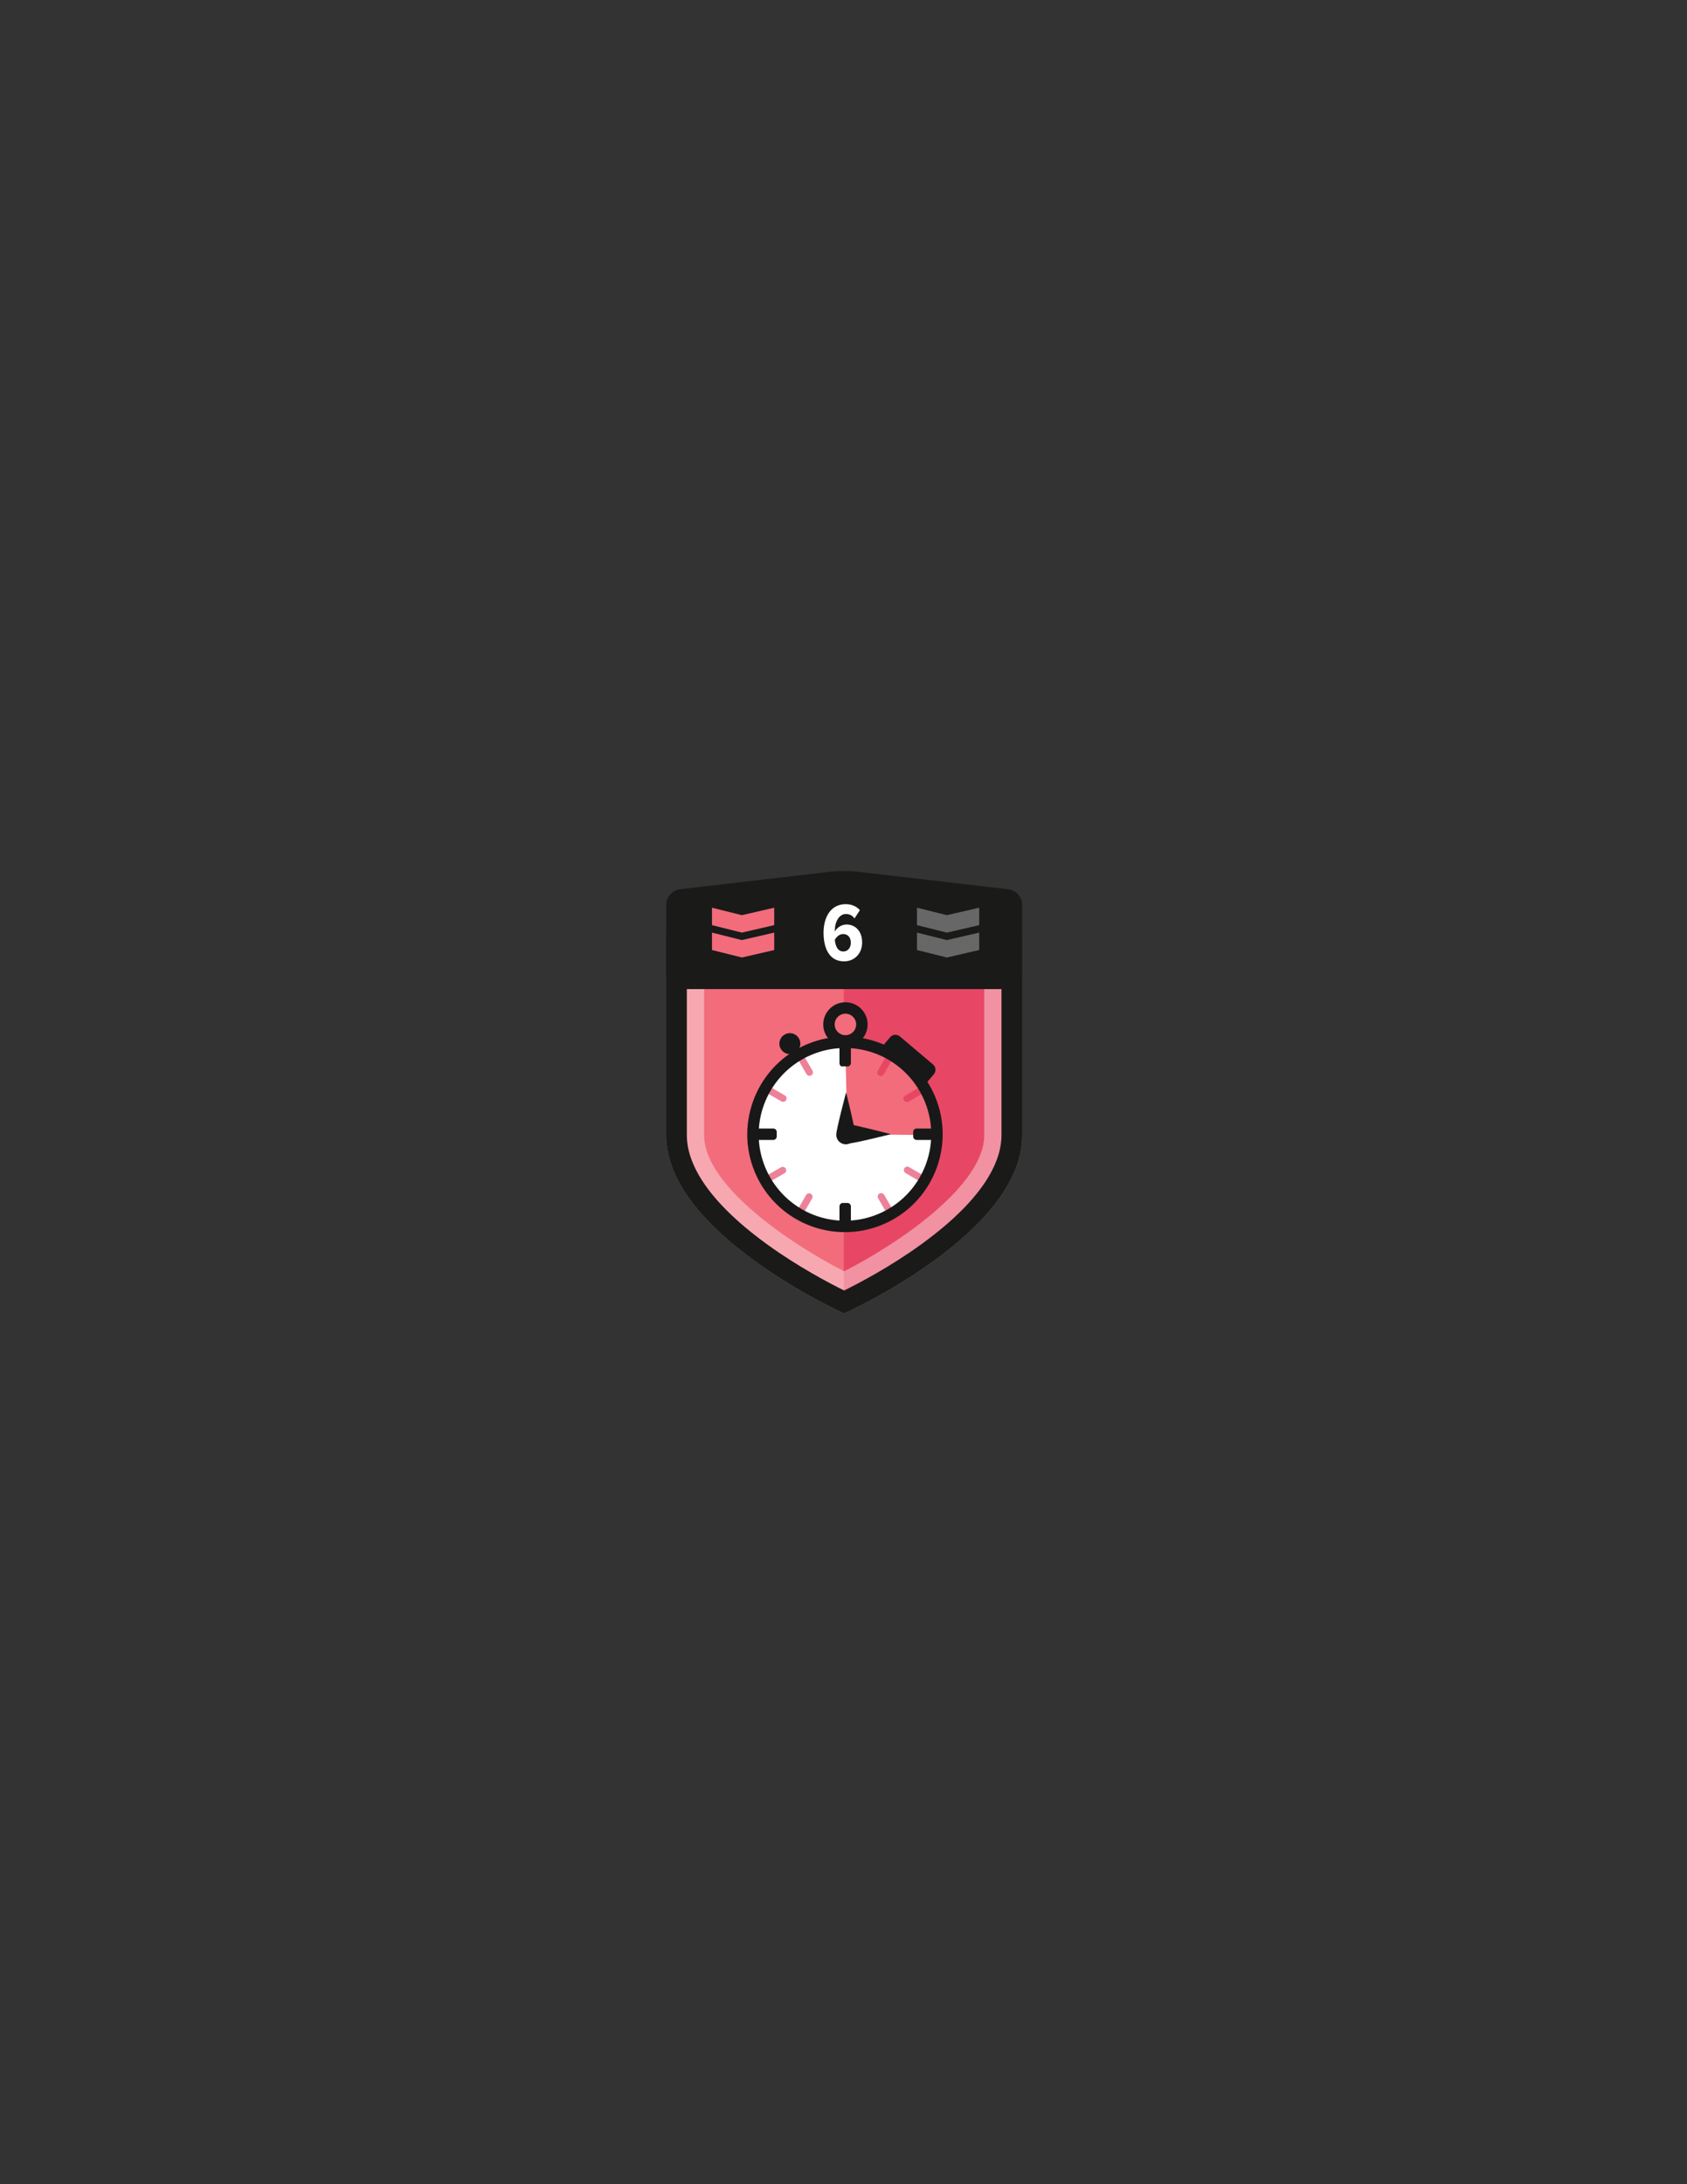 <?xml version="1.0" encoding="utf-8"?>
<!-- Generator: Adobe Illustrator 16.0.0, SVG Export Plug-In . SVG Version: 6.00 Build 0)  -->
<!DOCTYPE svg PUBLIC "-//W3C//DTD SVG 1.1//EN" "http://www.w3.org/Graphics/SVG/1.1/DTD/svg11.dtd">
<svg version="1.1" id="Layer_1" xmlns="http://www.w3.org/2000/svg" xmlns:xlink="http://www.w3.org/1999/xlink" x="0px" y="0px"
	 width="612px" height="792px" viewBox="0 0 612 792" enable-background="new 0 0 612 792" xml:space="preserve">
<rect x="0" y="0" width="612" height="792" fill="#333333" stroke="none"/>
<path fill="#F26C7C" d="M243.363,343.381v19.761v48.456c0,34.727,62.88,62.879,62.88,62.879s62.88-28.152,62.88-62.879v-48.456
	v-19.761H243.363z"/>
<g opacity="0.6">
	<g>
		<defs>
			<rect id="SVGID_1_" x="306.118" y="342.87" width="60.026" height="127.569"/>
		</defs>
		<clipPath id="SVGID_2_">
			<use xlink:href="#SVGID_1_"  overflow="visible"/>
		</clipPath>
		<path clip-path="url(#SVGID_2_)" fill="#DF2E54" d="M306.247,470.444c5.589-2.753,17.619-9.048,29.468-17.651
			c9.191-6.674,16.453-13.392,21.588-19.967c5.865-7.514,8.841-14.723,8.841-21.427v-47.224v-21.305h-60.025v127.511
			C306.161,470.402,306.206,470.425,306.247,470.444"/>
	</g>
</g>
<g opacity="0.4">
	<g>
		<defs>
			<rect id="SVGID_3_" x="241.642" y="339.08" width="129.201" height="137.189"/>
		</defs>
		<clipPath id="SVGID_4_">
			<use xlink:href="#SVGID_3_"  overflow="visible"/>
		</clipPath>
		<path clip-path="url(#SVGID_4_)" fill="#FFFFFF" d="M357.047,352.875v9.015v49.78c0,18.229-31.246,39.338-50.804,49.296
			c-19.566-9.964-50.804-31.069-50.804-49.296v-49.78v-9.015H357.047 M370.844,339.078H241.643v22.812v49.78
			c0,35.679,64.601,64.601,64.601,64.601s64.601-28.922,64.601-64.601v-49.78V339.078z"/>
	</g>
</g>
<path fill="#1A1A19" d="M363.318,346.604v15.286v49.78c0,8.39-5.031,22.043-28.997,39.445
	c-11.291,8.199-22.754,14.197-28.081,16.821c-5.288-2.601-16.619-8.527-27.885-16.683c-24.124-17.463-29.188-31.164-29.188-39.584
	v-49.78v-15.286H363.318 M370.844,339.078H241.643v22.812v49.78c0,35.679,64.601,64.601,64.601,64.601s64.601-28.922,64.601-64.601
	v-49.78V339.078z"/>
<path fill="#1A1A19" d="M246.66,322.454c-2.741,0.32-4.983,2.84-4.983,5.6v25.574c0,2.76,2.258,5.017,5.017,5.017h119.09
	c2.76,0,5.017-2.257,5.017-5.017v-25.574c0-2.759-2.242-5.278-4.982-5.597l-54.715-6.366c-2.74-0.319-7.225-0.318-9.965,0.002
	L246.66,322.454z"/>
<path fill="#FFFFFF" d="M298.761,338.234c0-6.021,2.861-10.386,8.039-10.386c2.137,0,3.973,0.843,5.147,2.167l-1.957,3.011
	c-0.783-1.054-1.716-1.596-3.131-1.596c-2.439,0-4.004,2.8-4.004,5.991v0.361c0.752-1.384,2.378-2.558,4.275-2.558
	c3.011,0,5.63,2.258,5.63,6.533c0,3.883-2.65,6.834-6.594,6.834C300.838,348.591,298.761,343.804,298.761,338.234 M308.666,341.907
	c0-2.348-1.385-3.221-2.8-3.221c-1.294,0-2.318,0.903-3.01,2.047c0.15,1.896,0.843,4.274,3.071,4.274
	C307.763,345.008,308.666,343.412,308.666,341.907"/>
<path fill="#FFFFFF" d="M319.626,441.653c-17.018,7.085-36.556-0.967-43.641-17.985c-7.085-17.017,0.967-36.556,17.984-43.641
	c17.018-7.085,36.557,0.967,43.643,17.985C344.695,415.029,336.645,434.568,319.626,441.653"/>
<path fill="#191818" d="M306.29,386.641c0,0-0.002,0.021-0.004,0.054h0.01C306.292,386.661,306.29,386.641,306.29,386.641"/>
<path fill="#F26C7C" d="M335.402,394.726c-5.725-10.041-17.25-16.65-28.43-16.389l-0.292,3.321l0.786,29.624l32.283,0.335
	L335.402,394.726z"/>
<path fill="#191818" d="M306.293,386.667c0.002,0.015,0.537,0.026,1.196,0.026c0.657,0,1.192-0.561,1.192-1.254v-5.77
	c0-0.692-0.562-1.254-1.254-1.254h-1.637c-0.693,0-1.254,0.563-1.254,1.254v5.77c0,0.693,0.391,1.254,0.874,1.254
	s0.876-0.012,0.877-0.026S306.291,386.652,306.293,386.667"/>
<path fill="#191818" d="M339.471,412.095v-1.636c0-0.693-0.563-1.255-1.254-1.255h-5.687c-0.692,0-1.254,0.562-1.254,1.255v1.636
	c0,0.693,0.562,1.254,1.254,1.254h5.687C338.908,413.349,339.471,412.788,339.471,412.095"/>
<path fill="#191818" d="M273.748,410.458v1.637c0,0.692,0.562,1.255,1.254,1.255h5.519c0.693,0,1.254-0.563,1.254-1.255v-1.637
	c0-0.692-0.561-1.254-1.254-1.254h-5.519C274.31,409.204,273.748,409.766,273.748,410.458"/>
<path fill="#191818" d="M305.791,444.138h1.636c0.693,0,1.255-0.562,1.255-1.254v-5.436c0-0.692-0.562-1.254-1.255-1.254h-1.636
	c-0.693,0-1.254,0.562-1.254,1.254v5.436C304.537,443.576,305.098,444.138,305.791,444.138"/>
<g opacity="0.6">
	<g>
		<defs>
			<rect id="SVGID_5_" x="277.982" y="382.65" width="57.254" height="57.25"/>
		</defs>
		<clipPath id="SVGID_6_">
			<use xlink:href="#SVGID_5_"  overflow="visible"/>
		</clipPath>
		<path clip-path="url(#SVGID_6_)" fill="#DF2E54" d="M290.179,382.818c-0.6,0.346-0.805,1.113-0.459,1.713l2.849,4.935
			c0.346,0.6,1.115,0.808,1.717,0.466c0.602-0.343,0.81-1.107,0.463-1.707l-2.857-4.948
			C291.545,382.677,290.778,382.472,290.179,382.818"/>
		<path clip-path="url(#SVGID_6_)" fill="#DF2E54" d="M278.15,394.846c-0.346,0.601-0.141,1.367,0.459,1.713l4.868,2.811
			c0.599,0.346,1.363,0.139,1.705-0.464s0.133-1.371-0.467-1.719l-4.852-2.801C279.264,394.041,278.497,394.246,278.15,394.846"/>
		<path clip-path="url(#SVGID_6_)" fill="#DF2E54" d="M278.15,427.707c0.346,0.6,1.113,0.805,1.713,0.459l4.719-2.725
			c0.6-0.346,0.805-1.112,0.457-1.711c-0.348-0.6-1.117-0.805-1.717-0.458l-4.713,2.722
			C278.01,426.34,277.805,427.107,278.15,427.707"/>
		<path clip-path="url(#SVGID_6_)" fill="#DF2E54" d="M290.179,439.735c0.6,0.346,1.367,0.141,1.713-0.459l2.71-4.694
			c0.347-0.6,0.14-1.365-0.461-1.709c-0.601-0.345-1.369-0.137-1.716,0.463l-2.705,4.687
			C289.374,438.621,289.579,439.389,290.179,439.735"/>
		<path clip-path="url(#SVGID_6_)" fill="#DF2E54" d="M323.039,439.735c0.601-0.347,0.806-1.114,0.459-1.713l-2.744-4.755
			c-0.346-0.601-1.115-0.809-1.717-0.467c-0.603,0.344-0.81,1.107-0.463,1.707l2.752,4.769
			C321.673,439.876,322.439,440.081,323.039,439.735"/>
		<path clip-path="url(#SVGID_6_)" fill="#DF2E54" d="M335.067,427.707c0.347-0.6,0.142-1.367-0.459-1.713l-4.85-2.801
			c-0.601-0.346-1.364-0.139-1.706,0.464c-0.342,0.602-0.133,1.371,0.467,1.718l4.835,2.791
			C333.955,428.512,334.722,428.307,335.067,427.707"/>
		<path clip-path="url(#SVGID_6_)" fill="#DF2E54" d="M335.067,394.846c-0.346-0.6-1.112-0.805-1.713-0.459l-4.989,2.881
			c-0.601,0.347-0.805,1.113-0.457,1.713c0.349,0.598,1.116,0.803,1.717,0.457l4.983-2.878
			C335.209,396.213,335.414,395.446,335.067,394.846"/>
		<path clip-path="url(#SVGID_6_)" fill="#DF2E54" d="M323.039,382.818c-0.6-0.346-1.366-0.141-1.713,0.459l-2.896,5.017
			c-0.346,0.601-0.141,1.365,0.461,1.71c0.602,0.344,1.37,0.138,1.716-0.463l2.892-5.01
			C323.845,383.931,323.64,383.164,323.039,382.818"/>
	</g>
</g>
<path fill="#191818" d="M306.545,446.783c-14.366,0-27.217-8.57-32.739-21.833c-7.514-18.045,1.055-38.838,19.101-46.351
	c4.353-1.813,8.933-2.732,13.611-2.732c14.367,0,27.219,8.57,32.74,21.833c7.512,18.045-1.057,38.838-19.102,46.351
	C315.803,445.864,311.223,446.783,306.545,446.783 M306.518,380.012c-4.128,0-8.172,0.813-12.019,2.413
	c-15.935,6.634-23.502,24.997-16.867,40.933c4.876,11.713,16.225,19.281,28.913,19.281c4.128,0,8.172-0.813,12.018-2.414
	c15.936-6.634,23.502-24.996,16.869-40.932C330.555,387.58,319.205,380.012,306.518,380.012"/>
<path fill="#191818" d="M290.34,378.426c0,2.099-1.701,3.8-3.8,3.8c-2.098,0-3.799-1.702-3.799-3.8c0-2.098,1.701-3.8,3.799-3.8
	C288.64,374.626,290.34,376.328,290.34,378.426"/>
<path fill="#F26C7C" d="M313.229,371.491c0,3.711-3.008,6.719-6.719,6.719c-3.71,0-6.718-3.008-6.718-6.719s3.008-6.719,6.718-6.719
	C310.221,364.772,313.229,367.78,313.229,371.491"/>
<path fill="#191818" d="M306.701,379.515c-4.437,0-8.046-3.609-8.046-8.046c0-4.436,3.609-8.046,8.046-8.046
	c4.438,0,8.046,3.61,8.046,8.046C314.747,375.906,311.139,379.515,306.701,379.515 M306.701,367.567
	c-2.151,0-3.901,1.75-3.901,3.901c0,2.152,1.75,3.902,3.901,3.902c2.15,0,3.9-1.75,3.9-3.902
	C310.602,369.317,308.852,367.567,306.701,367.567"/>
<path fill="#191818" d="M320.325,379.168l2.587-3.061c0.895-1.058,2.479-1.19,3.536-0.296l12.03,10.171
	c1.058,0.894,1.191,2.477,0.296,3.535l-2.587,3.061L320.325,379.168z"/>
<path fill="#191818" d="M303.369,411.479c0.005,1.914,1.561,3.46,3.474,3.455c1.914-0.006,3.462-1.562,3.455-3.476
	c-0.005-1.912-3.355-15.377-3.355-15.377S303.364,409.566,303.369,411.479"/>
<path fill="#191818" d="M307.83,407.703c-1.913-0.023-3.484,1.508-3.508,3.42c-0.025,1.914,1.507,3.484,3.42,3.51
	c1.913,0.023,15.432-3.367,15.432-3.367S309.743,407.728,307.83,407.703"/>
<polygon fill="#F26C7C" points="280.862,335.458 269.123,338.167 258.286,335.458 258.286,329.136 269.123,331.846 280.862,329.136 
	"/>
<polygon fill="#F26C7C" points="280.862,344.488 269.123,347.197 258.286,344.488 258.286,338.167 269.123,340.876 280.862,338.167 
	"/>
<polygon fill="#676767" points="355.227,335.458 343.486,338.167 332.65,335.458 332.65,329.136 343.486,331.846 355.227,329.136 
	"/>
<polygon fill="#676767" points="355.227,344.488 343.486,347.197 332.65,344.488 332.65,338.167 343.486,340.876 355.227,338.167 
	"/>
</svg>
